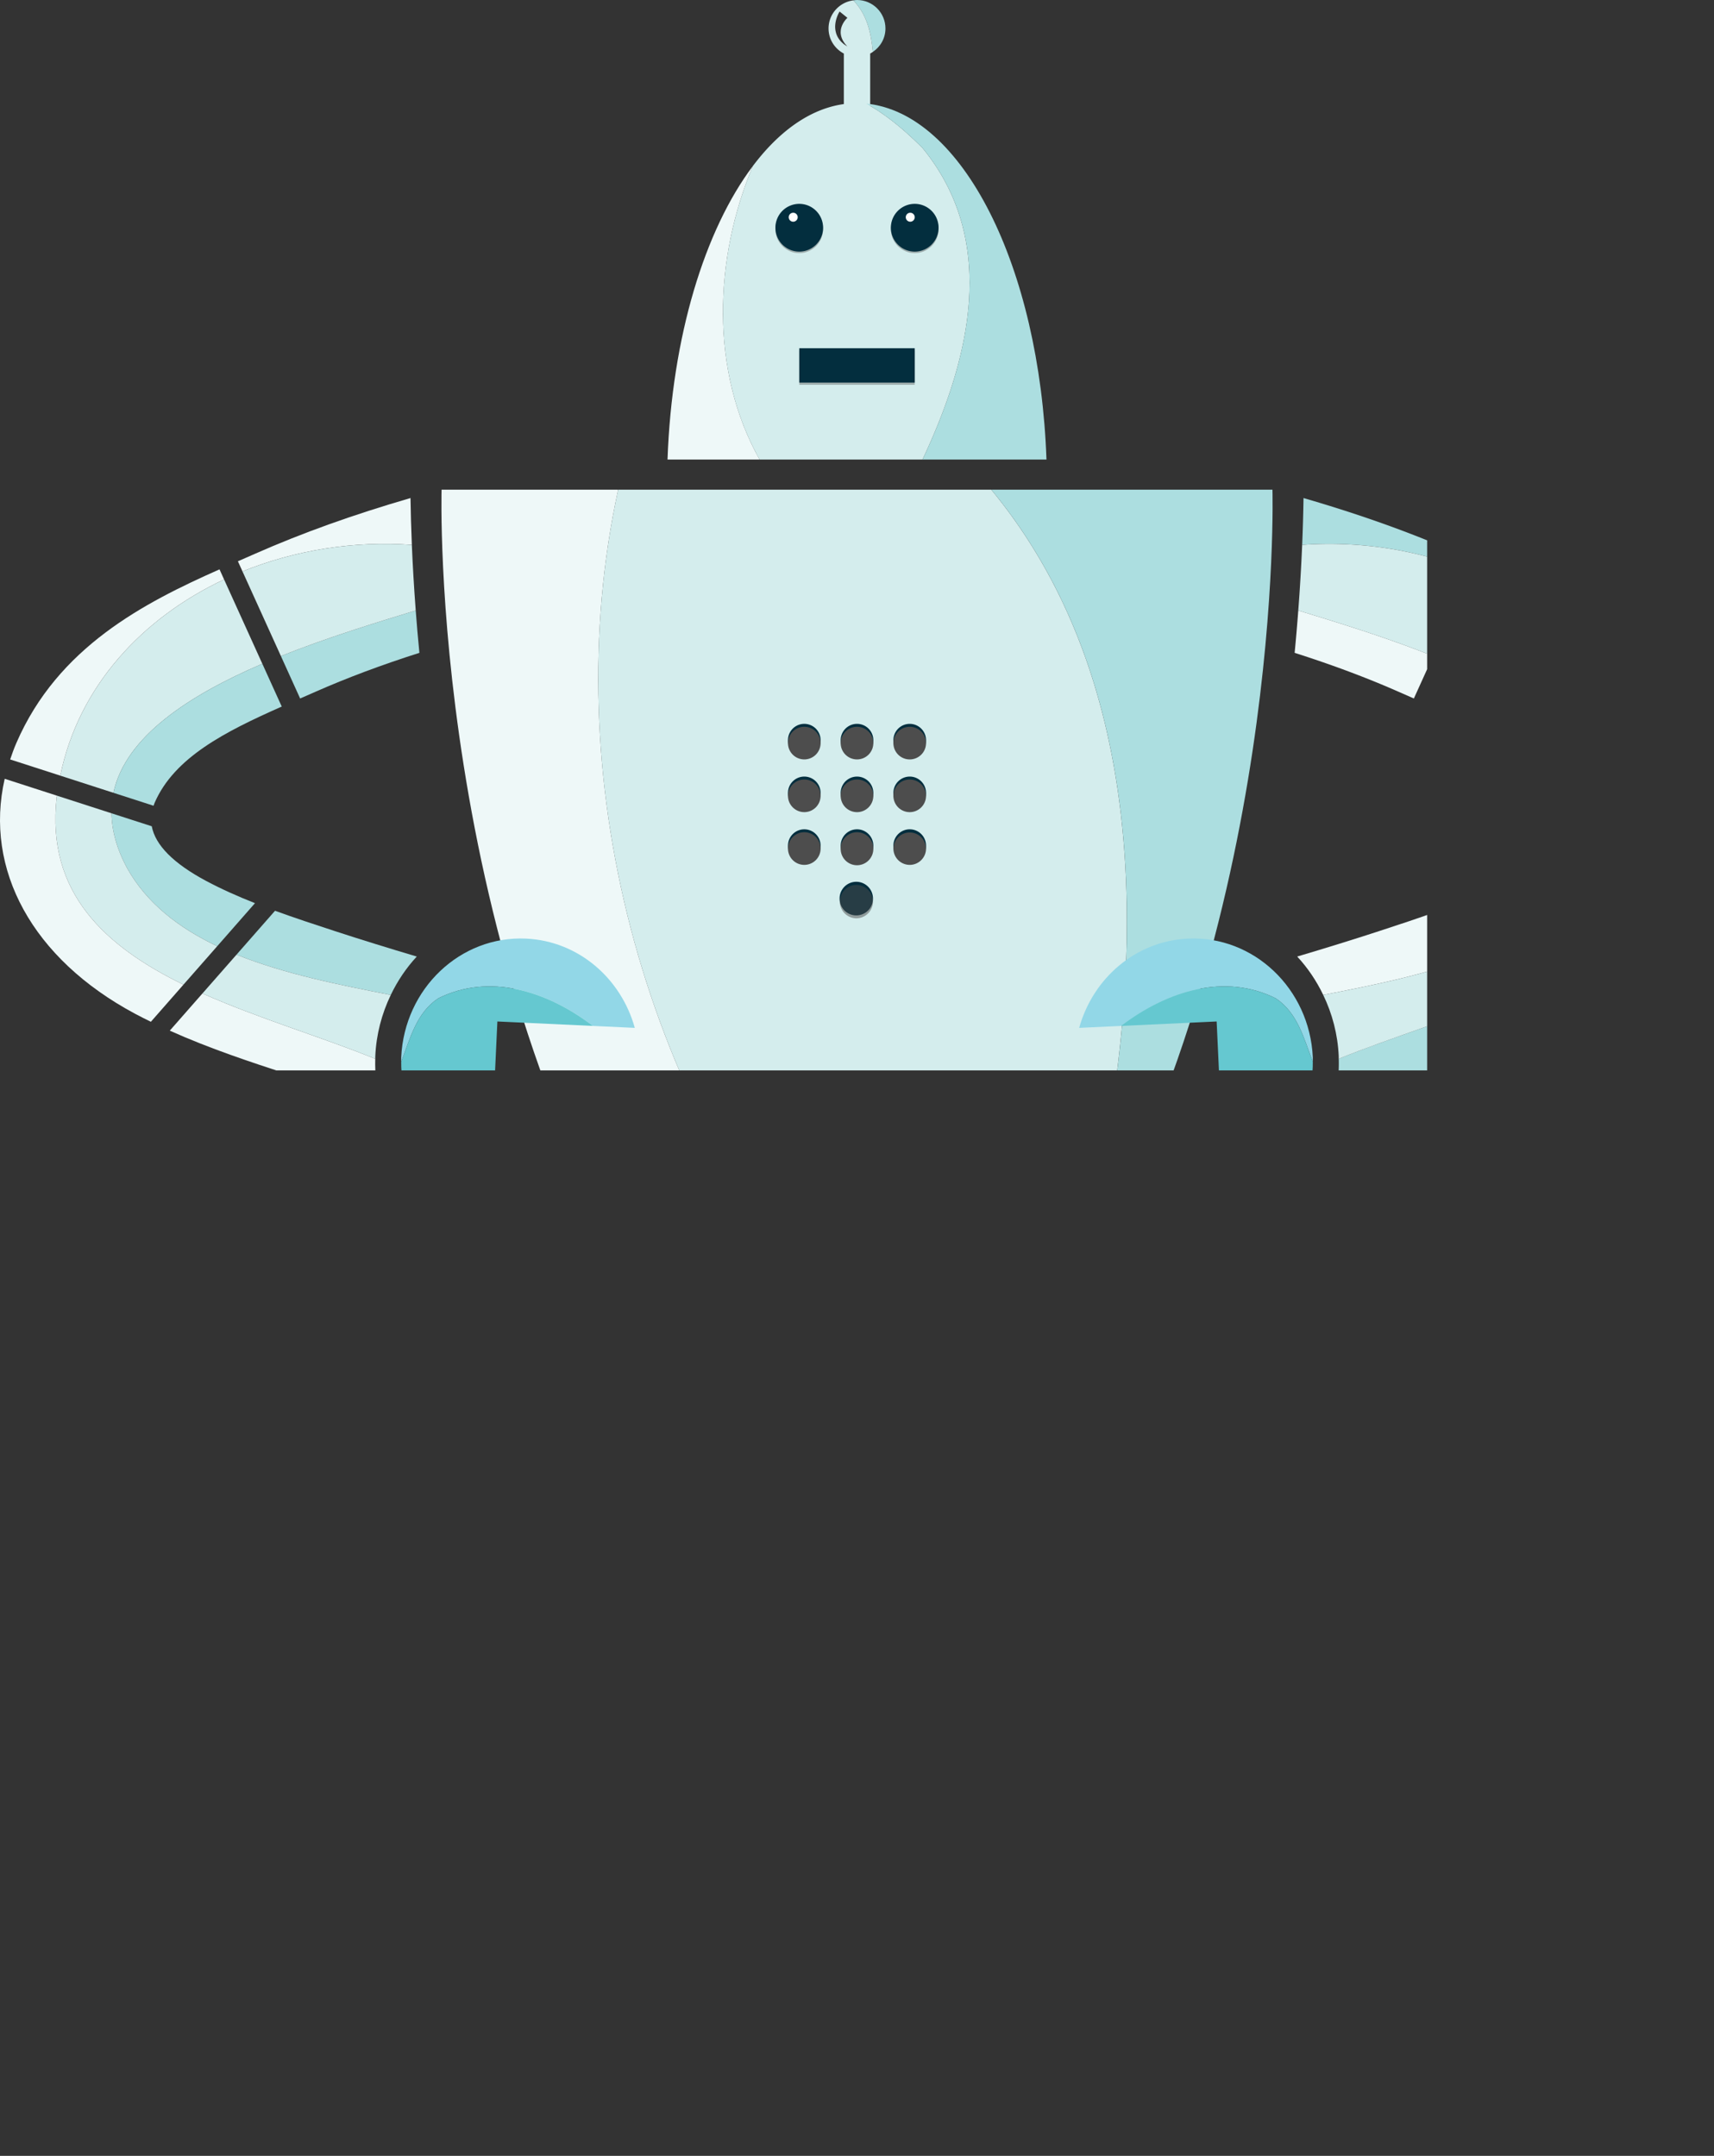 <?xml version="1.0" encoding="UTF-8" standalone="no"?>
<!-- Created with Inkscape (http://www.inkscape.org/) -->

<svg
   width="102.26mm"
   height="128.594mm"
   viewBox="0 0 102.26 128.594"
   version="1.1"
   id="svg869"
   inkscape:version="1.1 (c68e22c387, 2021-05-23)"
   sodipodi:docname="robot.svg"
   xmlns:inkscape="http://www.inkscape.org/namespaces/inkscape"
   xmlns:sodipodi="http://sodipodi.sourceforge.net/DTD/sodipodi-0.dtd"
   xmlns="http://www.w3.org/2000/svg"
   xmlns:svg="http://www.w3.org/2000/svg">
  <rect x="0" y="0" width="102.26" height="128.594" fill="#333333" stroke="none"/>
  <sodipodi:namedview
     id="namedview871"
     pagecolor="#ffffff"
     bordercolor="#666666"
     borderopacity="1.0"
     inkscape:pageshadow="2"
     inkscape:pageopacity="0.0"
     inkscape:pagecheckerboard="0"
     inkscape:document-units="mm"
     showgrid="false"
     fit-margin-top="0"
     fit-margin-left="0"
     fit-margin-right="0"
     fit-margin-bottom="0"
     inkscape:zoom="0.77771465"
     inkscape:cx="212.16008"
     inkscape:cy="-87.435668"
     inkscape:window-width="1832"
     inkscape:window-height="1377"
     inkscape:window-x="728"
     inkscape:window-y="0"
     inkscape:window-maximized="1"
     inkscape:current-layer="svg148" />
  <defs
     id="defs866" />
  <g
     inkscape:label="Ebene 1"
     inkscape:groupmode="layer"
     id="layer1"
     transform="translate(-285.994,-307.442)">
    <svg
       x="203.5"
       y="160.48"
       width="167.64"
       height="210.81"
       data-layer-type="icon"
       preserveAspectRatio="xMinYMin"
       version="1.1"
       viewBox="119.886 31.971 728.866 916.559"
       id="svg148">
      <path
         d="M 638.906,797.923 H 593.097 c 0,0 -3.475,119.206 56.433,215.098 h 45.164 C 645.008,955.645 622.836,871.55 638.906,797.923 Z"
         fill="#eef8f8"
         id="path2"
         style="stroke-width:0.61" />
      <path
         d="m 735.695,797.923 h -96.789 c -16.073,73.627 6.102,157.721 55.788,215.098 h 57.486 a 298.204,298.204 0 0 0 5.352,-8.918 c 18.222,-70.37 23.468,-151.292 -21.839,-206.18 z"
         fill="#d4eded"
         id="path4"
         style="stroke-width:0.61" />
      <path
         d="m 808.62,797.923 h -72.919 c 45.307,54.887 40.061,135.81 21.839,206.18 54.348,-94.202 51.083,-206.18 51.083,-206.18 z M 708.239,678.314 c 0,-4.075 -3.303,-7.38 -7.382,-7.38 -0.321,0 -0.626,0.054 -0.938,0.095 3.756,3.97 4.583,8.774 5.048,13.363 1.967,-1.321 3.271,-3.532 3.271,-6.077 z"
         fill="#acdee0"
         id="path6"
         style="stroke-width:0.61" />
      <path
         d="m 693.478,678.314 c 0,2.837 1.614,5.269 3.963,6.507 v 15.307 h 6.836 v -15.311 a 6.295,6.295 0 0 0 0.69,-0.425 c -0.465,-4.589 -1.291,-9.393 -5.048,-13.363 -3.624,0.464 -6.441,3.531 -6.441,7.285 z m 3.971,3.526 c 0.209,0.381 0.47,0.636 0.631,0.838 l 0.259,0.31 -0.336,-0.226 c -0.21,-0.15 -0.545,-0.335 -0.867,-0.653 -0.692,-0.578 -1.513,-1.618 -1.792,-2.946 -0.325,-1.318 -0.065,-2.707 0.267,-3.656 0.162,-0.482 0.342,-0.869 0.483,-1.141 0.141,-0.276 0.276,-0.463 0.259,-0.439 l 2.025,1.632 c 0,0 -0.334,0.256 -0.791,0.904 -0.429,0.613 -0.908,1.54 -0.949,2.57 -0.085,1.027 0.317,2.105 0.809,2.808 z"
         fill="#d4eded"
         id="path8"
         style="stroke-width:0.61" />
      <path
         d="m 673.853,713.975 c -12.487,16.565 -21.019,44.271 -22.147,76.134 h 23.888 c -12.88,-22.909 -11.868,-52.1 -1.741,-76.134 z"
         fill="#eef8f8"
         id="path10"
         style="stroke-width:0.61" />
      <path
         d="m 717.859,709.32 c -4.406,-4.41 -9.16,-8.475 -14.584,-11.512 a 24.746,24.746 0 0 0 -2.419,-0.119 c -9.974,0 -19.249,5.999 -27.005,16.287 -10.127,24.032 -11.139,53.223 1.741,76.132 h 42.264 c 11.91,-25.345 20.118,-56.209 0.004,-80.788 z"
         fill="#d4eded"
         id="path12"
         style="stroke-width:0.61" />
      <path
         d="m 703.273,697.808 c 5.423,3.037 10.178,7.103 14.584,11.512 20.114,24.579 11.907,55.443 -0.003,80.788 h 32.151 c -1.76,-50.045 -21.812,-89.877 -46.732,-92.299 z"
         fill="#acdee0"
         id="path14"
         style="stroke-width:0.61" />
      <path
         d="m 685.882,761.811 h 29.953 v 8.9 h -29.953 z"
         fill="#4d4d4d"
         opacity="0.4"
         id="path16"
         style="stroke-width:0.61" />
      <path
         d="m 685.882,761.244 h 29.953 v 8.9 h -29.953 z"
         fill="#032e3e"
         id="path18"
         style="stroke-width:0.61" />
      <path
         d="m 692.061,730.39 c 0,3.414 -2.769,6.185 -6.182,6.185 -3.419,0 -6.185,-2.772 -6.185,-6.185 0,-3.418 2.766,-6.187 6.185,-6.187 3.413,0 6.182,2.769 6.182,6.187 z m 29.953,0 c 0,3.414 -2.767,6.185 -6.182,6.185 -3.415,0 -6.189,-2.772 -6.189,-6.185 0,-3.418 2.774,-6.187 6.189,-6.187 3.415,0 6.182,2.769 6.182,6.187 z"
         fill="#4d4d4d"
         opacity="0.4"
         id="path20"
         style="stroke-width:0.61" />
      <path
         d="m 692.061,729.987 c 0,3.417 -2.769,6.187 -6.182,6.187 -3.419,0 -6.185,-2.771 -6.185,-6.187 a 6.184,6.184 0 0 1 6.185,-6.185 c 3.413,0 6.182,2.769 6.182,6.185 z m 29.953,0 c 0,3.417 -2.767,6.187 -6.182,6.187 -3.415,0 -6.189,-2.771 -6.189,-6.187 0,-3.415 2.774,-6.185 6.189,-6.185 3.415,0 6.182,2.769 6.182,6.185 z"
         fill="#032e3e"
         id="path22"
         style="stroke-width:0.61" />
      <path
         d="m 715.834,727.269 a 1.167,1.167 0 0 1 -1.161,1.164 1.161,1.161 0 0 1 -1.164,-1.164 c 0,-0.64 0.516,-1.162 1.164,-1.162 0.636,0 1.161,0.522 1.161,1.162 z m -30.361,0 a 1.166,1.166 0 0 1 -1.166,1.164 1.163,1.163 0 0 1 0,-2.326 c 0.643,0 1.166,0.522 1.166,1.162 z"
         fill="#ffffff"
         id="path24"
         style="stroke-width:0.61" />
      <path
         d="m 809.492,929.848 c 5.629,3.756 7.214,10.211 9.598,16.453 -0.003,-0.4 0.017,-0.789 0,-1.187 -0.827,-17.783 -15.332,-31.555 -32.39,-30.762 -13.566,0.632 -24.64,10.289 -28.212,23.151 l 10.858,-0.506 c 12.159,-9.254 27.061,-13.689 40.147,-7.149 z"
         fill="#92d7e7"
         id="path26"
         style="stroke-width:0.61" />
      <path
         d="m 818.711,951.525 c 0.246,-1.709 0.397,-3.446 0.379,-5.224 -2.384,-6.242 -3.969,-12.697 -9.598,-16.453 -13.085,-6.541 -27.987,-2.106 -40.147,7.149 l 24.804,-1.154 0.97,20.818 -35.546,1.651 c 17.348,14.922 43.822,5.901 59.137,-6.787 z"
         fill="#65c8d0"
         id="path28"
         style="stroke-width:0.61" />
      <path
         d="m 759.576,958.31 -0.116,0.005 c 4.748,12.472 16.671,21.064 30.228,20.428 14.963,-0.69 26.867,-12.37 29.026,-27.221 -15.316,12.688 -41.79,21.71 -59.138,6.787 z"
         fill="#008ca1"
         id="path30"
         style="stroke-width:0.61" />
      <path
         d="m 860.937,816.271 -3.934,-1.726 c -12.231,-5.395 -25.422,-10.123 -40.32,-14.449 a 449.795,449.795 0 0 1 -0.352,12.141 c 15.087,-1.096 30.306,1.371 43.927,6.881 l 1.192,-2.624 c -0.167,-0.074 -0.342,-0.152 -0.512,-0.224 z"
         fill="#acdee0"
         id="path32"
         style="stroke-width:0.61" />
      <path
         d="m 814.378,840.239 c 9.711,3.098 18.728,6.466 26.867,10.055 l 4.061,1.783 4.99,-11.001 c -12.081,-4.829 -24.678,-8.671 -34.976,-11.821 a 478.191,478.191 0 0 1 -0.942,10.984 z"
         fill="#eef8f8"
         id="path34"
         style="stroke-width:0.61" />
      <path
         d="m 816.33,812.24 a 492.44,492.44 0 0 1 -1.011,17.019 c 10.298,3.151 22.895,6.992 34.976,11.821 l 9.963,-21.959 c -13.622,-5.511 -28.841,-7.978 -43.928,-6.881 z m 48.702,8.974 -9.922,21.867 c 18.901,8.111 35.536,18.842 38.62,33.46 l 13.792,-4.452 c -4.765,-23.236 -21.299,-40.894 -42.49,-50.875 z"
         fill="#d4eded"
         id="path36"
         style="stroke-width:0.61" />
      <path
         d="m 855.111,843.078 -5.028,11.095 c 14.66,6.49 27.875,13.184 32.974,24.978 0.113,0.249 0.188,0.497 0.28,0.743 l 10.394,-3.356 c -3.084,-14.619 -19.718,-25.351 -38.62,-33.461 z"
         fill="#eef8f8"
         id="path38"
         style="stroke-width:0.61" />
      <path
         d="m 918.914,863.626 c -10.787,-24.911 -33.182,-36.375 -52.698,-45.036 l -1.185,2.618 c 21.19,9.98 37.725,27.638 42.49,50.875 l 13.003,-4.194 c -0.482,-1.424 -0.991,-2.843 -1.609,-4.263 z m -93.098,81.905 a 41.375,41.375 0 0 1 -1.24,11.389 c 8.225,-2.424 16.214,-4.889 23.82,-7.369 9.645,-3.152 20.292,-6.645 30.723,-11.328 l -8.47,-9.647 c -14.714,6.543 -31.222,11.389 -44.833,16.954 z"
         fill="#acdee0"
         id="path40"
         style="stroke-width:0.61" />
      <path
         d="m 836.271,912.414 c -6.783,2.215 -13.898,4.413 -21.224,6.589 2.767,2.979 5.007,6.339 6.746,9.958 12.979,-2.543 27.382,-5.359 40.02,-10.45 l -9.991,-11.381 c -5.137,1.871 -10.383,3.595 -15.551,5.284 z"
         fill="#eef8f8"
         id="path42"
         style="stroke-width:0.61" />
      <path
         d="m 825.812,944.799 c 0.01,0.248 0,0.489 0.007,0.736 13.611,-5.566 30.118,-10.41 44.833,-16.955 l -8.839,-10.069 c -12.637,5.091 -27.041,7.907 -40.02,10.45 2.357,4.884 3.764,10.238 4.021,15.838 z"
         fill="#d4eded"
         id="path44"
         style="stroke-width:0.61" />
      <path
         d="m 890.238,895.987 c 2.699,-5.055 3.928,-9.755 4,-14.137 l -10.438,3.366 c -0.936,4.901 -5.636,9.647 -14.096,14.173 -4.01,2.136 -8.283,4.03 -12.675,5.771 l 9.786,11.157 c 9.873,-4.692 18.283,-11.075 23.423,-20.329 z"
         fill="#eef8f8"
         id="path46"
         style="stroke-width:0.61" />
      <path
         d="m 908.468,877.759 c -0.017,-0.165 -0.051,-0.318 -0.072,-0.48 l -14.161,4.572 c -0.072,4.382 -1.301,9.082 -4,14.137 -5.14,9.254 -13.549,15.638 -23.424,20.329 l 8.761,9.975 c 20.187,-9.877 35.652,-23.742 32.896,-48.533 z"
         fill="#d4eded"
         id="path48"
         style="stroke-width:0.61" />
      <path
         d="m 921.939,872.905 -13.543,4.374 c 0.021,0.162 0.054,0.314 0.072,0.48 2.757,24.792 -12.709,38.657 -32.895,48.533 l 8.457,9.63 c 1.366,-0.671 2.736,-1.352 4.082,-2.076 26.689,-14.261 39.197,-37.442 33.828,-60.941 z"
         fill="#acdee0"
         id="path50"
         style="stroke-width:0.61" />
      <path
         d="m 592.222,929.848 c -5.632,3.756 -7.21,10.211 -9.596,16.453 0.002,-0.4 -0.021,-0.789 0,-1.187 0.828,-17.783 15.331,-31.555 32.392,-30.762 13.562,0.632 24.634,10.289 28.2,23.151 l -10.854,-0.506 c -12.151,-9.254 -27.055,-13.689 -40.142,-7.149 z"
         fill="#92d7e7"
         id="path52"
         style="stroke-width:0.61" />
      <path
         d="m 583.004,951.525 c -0.247,-1.709 -0.399,-3.446 -0.378,-5.224 2.386,-6.242 3.964,-12.697 9.596,-16.453 13.087,-6.541 27.99,-2.106 40.142,7.149 l -24.793,-1.154 -0.972,20.818 35.539,1.651 c -17.349,14.922 -43.817,5.901 -59.132,-6.787 z"
         fill="#65c8d0"
         id="path54"
         style="stroke-width:0.61" />
      <path
         d="m 642.139,958.31 0.115,0.005 c -4.743,12.472 -16.663,21.064 -30.222,20.428 -14.963,-0.69 -26.863,-12.37 -29.024,-27.221 15.315,12.688 41.783,21.71 59.132,6.787 z"
         fill="#008ca1"
         id="path56"
         style="stroke-width:0.61" />
      <path
         d="m 540.777,816.271 3.938,-1.726 c 12.229,-5.395 25.425,-10.123 40.322,-14.449 0.054,3.729 0.165,7.804 0.348,12.141 -15.086,-1.096 -30.308,1.371 -43.931,6.881 l -1.189,-2.624 c 0.168,-0.074 0.344,-0.152 0.512,-0.224 z"
         fill="#eef8f8"
         id="path58"
         style="stroke-width:0.61" />
      <path
         d="m 587.345,840.241 c -9.717,3.098 -18.734,6.466 -26.871,10.055 l -4.066,1.783 -4.989,-11.001 c 12.083,-4.829 24.682,-8.671 34.972,-11.821 0.271,3.552 0.576,7.193 0.954,10.984 z"
         fill="#acdee0"
         id="path60"
         style="stroke-width:0.61" />
      <path
         d="m 585.385,812.24 c 0.217,5.264 0.55,10.982 1.006,17.019 -10.29,3.151 -22.888,6.992 -34.972,11.821 l -9.966,-21.959 c 13.623,-5.511 28.845,-7.978 43.931,-6.881 z m -48.704,8.974 9.923,21.867 c -18.904,8.111 -35.534,18.842 -38.621,33.46 L 494.191,872.088 c 4.767,-23.236 21.305,-40.894 42.49,-50.875 z"
         fill="#d4eded"
         id="path62"
         style="stroke-width:0.61" />
      <path
         d="m 546.604,843.078 5.034,11.095 c -14.667,6.49 -27.883,13.184 -32.982,24.978 -0.107,0.249 -0.188,0.497 -0.273,0.743 l -10.399,-3.356 c 3.087,-14.619 19.716,-25.351 38.62,-33.461 z"
         fill="#acdee0"
         id="path64"
         style="stroke-width:0.61" />
      <path
         d="m 482.795,863.626 c 10.787,-24.911 33.183,-36.375 52.7,-45.036 l 1.183,2.618 c -21.185,9.98 -37.723,27.638 -42.49,50.875 l -12.998,-4.194 c 0.478,-1.424 0.991,-2.843 1.605,-4.263 z m 93.098,81.905 c -0.107,3.891 0.314,7.712 1.245,11.389 -8.224,-2.424 -16.216,-4.889 -23.817,-7.369 -9.652,-3.152 -20.294,-6.645 -30.728,-11.328 l 8.47,-9.647 c 14.714,6.543 31.221,11.389 44.83,16.954 z"
         fill="#eef8f8"
         id="path66"
         style="stroke-width:0.61" />
      <path
         d="m 565.444,912.414 c 6.783,2.215 13.896,4.413 21.22,6.589 -2.762,2.979 -5.004,6.339 -6.744,9.958 -12.982,-2.543 -27.379,-5.359 -40.016,-10.45 l 9.991,-11.381 c 5.133,1.871 10.379,3.595 15.55,5.284 z"
         fill="#acdee0"
         id="path68"
         style="stroke-width:0.61" />
      <path
         d="m 575.903,944.799 c -0.013,0.248 0,0.489 -0.009,0.736 -13.609,-5.566 -30.116,-10.41 -44.83,-16.955 l 8.842,-10.069 c 12.637,5.091 27.034,7.907 40.016,10.45 -2.353,4.884 -3.759,10.238 -4.019,15.838 z"
         fill="#d4eded"
         id="path70"
         style="stroke-width:0.61" />
      <path
         d="m 511.477,895.987 c -2.697,-5.055 -3.926,-9.755 -4.002,-14.137 l 10.441,3.366 c 0.931,4.901 5.634,9.647 14.098,14.173 4.007,2.136 8.273,4.03 12.679,5.771 l -9.79,11.157 c -9.874,-4.692 -18.282,-11.075 -23.425,-20.329 z"
         fill="#acdee0"
         id="path72"
         style="stroke-width:0.61" />
      <path
         d="m 493.246,877.759 c 0.021,-0.165 0.048,-0.318 0.073,-0.48 l 14.158,4.572 c 0.076,4.382 1.305,9.082 4.002,14.137 5.142,9.254 13.551,15.638 23.424,20.329 l -8.761,9.975 c -20.187,-9.877 -35.651,-23.742 -32.895,-48.533 z"
         fill="#d4eded"
         id="path74"
         style="stroke-width:0.61" />
      <path
         d="m 479.773,872.905 13.545,4.374 c -0.025,0.162 -0.051,0.314 -0.073,0.48 -2.755,24.792 12.709,38.657 32.895,48.533 l -8.452,9.63 c -1.37,-0.671 -2.736,-1.352 -4.088,-2.076 C 486.921,919.586 474.41,896.404 479.773,872.905 Z"
         fill="#eef8f8"
         id="path76"
         style="stroke-width:0.61" />
      <path
         d="m 691.415,862.888 a 4.233,4.233 0 1 1 -8.467,0.004 4.233,4.233 0 0 1 8.467,-0.004 z m 13.676,0 a 4.232,4.232 0 0 1 -4.236,4.235 4.233,4.233 0 0 1 -4.232,-4.235 4.231,4.231 0 0 1 4.232,-4.23 4.231,4.231 0 0 1 4.236,4.23 z m 13.673,0 a 4.235,4.235 0 0 1 -4.232,4.235 4.236,4.236 0 0 1 -4.235,-4.235 c 0,-2.336 1.899,-4.23 4.235,-4.23 2.333,6.1e-4 4.232,1.895 4.232,4.23 z m -27.348,13.678 a 4.232,4.232 0 0 1 -4.233,4.23 4.232,4.232 0 0 1 -4.233,-4.23 4.235,4.235 0 0 1 4.233,-4.235 4.235,4.235 0 0 1 4.233,4.235 z m 13.676,0 a 4.23,4.23 0 0 1 -4.236,4.23 4.232,4.232 0 0 1 -4.232,-4.23 4.234,4.234 0 1 1 8.468,0 z m 13.673,0 a 4.233,4.233 0 0 1 -8.467,0 4.238,4.238 0 0 1 4.235,-4.235 c 2.333,0 4.232,1.897 4.232,4.235 z m -27.348,13.671 a 4.235,4.235 0 0 1 -4.233,4.235 4.235,4.235 0 0 1 -4.233,-4.235 4.232,4.232 0 0 1 4.233,-4.23 4.232,4.232 0 0 1 4.233,4.23 z m 13.676,0 a 4.233,4.233 0 0 1 -4.236,4.235 4.235,4.235 0 0 1 -4.232,-4.235 4.231,4.231 0 0 1 4.232,-4.23 4.23,4.23 0 0 1 4.236,4.23 z m 13.673,0 c 0,2.338 -1.899,4.235 -4.232,4.235 a 4.238,4.238 0 0 1 -4.235,-4.235 4.233,4.233 0 0 1 8.467,0 z m -13.768,13.771 c 0,2.388 -1.94,4.324 -4.33,4.324 -2.39,0 -4.327,-1.937 -4.327,-4.324 a 4.329,4.329 0 1 1 8.657,0 z"
         fill="#032e3e"
         id="path78"
         style="stroke-width:0.61" />
      <path
         d="m 691.415,863.65 a 4.232,4.232 0 0 1 -4.233,4.23 4.232,4.232 0 1 1 0,-8.464 4.233,4.233 0 0 1 4.233,4.233 z m 13.676,0 a 4.23,4.23 0 0 1 -4.236,4.23 4.232,4.232 0 1 1 0,-8.464 4.232,4.232 0 0 1 4.236,4.233 z m 13.673,0 a 4.233,4.233 0 0 1 -8.467,0 4.236,4.236 0 0 1 4.235,-4.233 4.236,4.236 0 0 1 4.232,4.233 z"
         fill="#4d4d4d"
         id="path80"
         style="stroke-width:0.61" />
      <circle
         cx="687.181"
         cy="877.321"
         r="4.233"
         fill="#4d4d4d"
         id="circle82"
         style="stroke-width:0.61" />
      <path
         d="m 705.091,877.321 a 4.232,4.232 0 0 1 -4.236,4.235 4.233,4.233 0 0 1 -4.232,-4.235 4.231,4.231 0 0 1 4.232,-4.232 4.23,4.23 0 0 1 4.236,4.232 z m 13.673,0 a 4.236,4.236 0 0 1 -4.232,4.235 4.237,4.237 0 0 1 -4.235,-4.235 4.233,4.233 0 0 1 8.467,0 z m -27.348,13.676 a 4.236,4.236 0 0 1 -4.233,4.235 4.236,4.236 0 0 1 -4.233,-4.235 4.232,4.232 0 0 1 4.233,-4.232 4.232,4.232 0 0 1 4.233,4.232 z m 13.676,0 a 4.235,4.235 0 1 1 -8.468,0 4.231,4.231 0 0 1 4.232,-4.232 4.231,4.231 0 0 1 4.236,4.232 z m 13.673,0 c 0,2.336 -1.899,4.235 -4.232,4.235 a 4.239,4.239 0 0 1 -4.235,-4.235 4.234,4.234 0 0 1 8.467,0 z"
         fill="#4d4d4d"
         id="path84"
         style="stroke-width:0.61" />
      <path
         d="m 704.993,904.764 c 0,2.386 -1.94,4.324 -4.33,4.324 a 4.327,4.327 0 0 1 0,-8.653 4.33,4.33 0 0 1 4.33,4.329 z"
         fill="#4d4d4d"
         opacity="0.5"
         id="path86"
         style="stroke-width:0.61" />
      <path
         d="m 651.503,1019.115 a 238.083,238.083 0 0 0 -16.594,38.213 l 12.047,0.728 c 5.6,-13.905 13.084,-27.034 22.586,-38.941 h -18.04 z"
         fill="#eef8f8"
         id="path88"
         style="stroke-width:0.61" />
      <path
         d="m 669.546,1019.115 c -9.502,11.906 -16.985,25.036 -22.586,38.941 l 22.694,1.39 a 168.75,168.75 0 0 1 21.77,-40.331 z"
         fill="#d4eded"
         id="path90"
         style="stroke-width:0.61" />
      <path
         d="m 697.246,1019.115 h -5.824 a 168.75,168.75 0 0 0 -21.77,40.331 l 5.947,0.359 c 5.288,-13.423 12.341,-27.085 21.646,-40.689 z"
         fill="#acdee0"
         id="path92"
         style="stroke-width:0.61" />
      <path
         d="m 632.995,1063.297 c -5.001,16.432 -7.888,32.4 -9.295,47.521 l 11.031,-1.086 c 1.415,-15.657 4.692,-31.061 9.961,-45.724 z"
         fill="#eef8f8"
         id="path94"
         style="stroke-width:0.61" />
      <path
         d="m 644.695,1064.005 c -5.269,14.663 -8.547,30.067 -9.961,45.724 l 23.967,-2.364 c 1.401,-14.264 4.256,-28.322 8.824,-41.96 z"
         fill="#d4eded"
         id="path96"
         style="stroke-width:0.61" />
      <path
         d="m 673.383,1065.762 -5.863,-0.352 c -4.568,13.638 -7.423,27.697 -8.824,41.96 l 4.779,-0.478 c 1.74,-13.153 4.854,-26.979 9.908,-41.13 z"
         fill="#acdee0"
         id="path98"
         style="stroke-width:0.61" />
      <path
         d="m 634.258,1115.879 -11.052,1.096 c -1.213,17.816 -0.403,34.316 1.374,48.826 l 12.321,-2.179 c -2.641,-15.715 -3.598,-31.809 -2.643,-47.743 z"
         fill="#eef8f8"
         id="path100"
         style="stroke-width:0.61" />
      <path
         d="m 658.2,1113.525 -23.943,2.353 c -0.955,15.934 0.002,32.028 2.644,47.743 l 22.588,-4.003 c -1.813,-15.39 -2.345,-30.832 -1.288,-46.093 z"
         fill="#d4eded"
         id="path102"
         style="stroke-width:0.61" />
      <path
         d="m 662.756,1113.075 -4.556,0.451 c -1.057,15.261 -0.524,30.703 1.288,46.093 l 3.575,-0.636 c -1.52,-13.545 -2.017,-29.103 -0.307,-45.908 z"
         fill="#acdee0"
         id="path104"
         style="stroke-width:0.61" />
      <path
         d="m 625.388,1171.834 c 2.283,15.661 5.6,28.684 8.484,38.077 h 16.263 c -5.312,-12.822 -9.397,-26.389 -12.135,-40.314 z"
         fill="#eef8f8"
         id="path106"
         style="stroke-width:0.61" />
      <path
         d="m 637.997,1169.596 c 2.738,13.925 6.823,27.492 12.135,40.314 h 19.502 c -4.081,-14.499 -7.3,-29.333 -9.378,-44.258 z"
         fill="#d4eded"
         id="path108"
         style="stroke-width:0.61" />
      <path
         d="m 663.824,1165.021 -3.564,0.632 c 2.078,14.926 5.297,29.76 9.378,44.258 h 5.569 c -1.659,-4.057 -8.007,-20.735 -11.383,-44.891 z"
         fill="#acdee0"
         id="path110"
         style="stroke-width:0.61" />
      <path
         d="m 615.561,1190.134 c -0.302,-1.428 -0.609,-2.845 -0.889,-4.293 l -21.892,15.107 -36.407,29.087 h 21.122 c 13.166,-12.717 26.682,-25.747 38.065,-39.901 z"
         fill="#92d7e7"
         id="path112"
         style="stroke-width:0.61" />
      <path
         d="m 697.686,1230.034 -17.032,-12.303 h -23.025 c 10.035,3.351 19.405,8.03 28.977,12.303 z"
         fill="#008ca1"
         id="path114"
         style="stroke-width:0.61" />
      <path
         d="m 657.627,1217.731 h -34.739 l -1.696,-5.523 c -2.185,-7.135 -4.041,-14.527 -5.625,-22.075 -11.383,14.154 -24.898,27.185 -38.066,39.901 h 109.105 c -9.571,-4.273 -18.942,-8.952 -28.977,-12.303 z"
         fill="#65c8d0"
         id="path116"
         style="stroke-width:0.61" />
      <path
         d="m 750.207,1019.115 a 238.424,238.424 0 0 1 16.596,38.213 l -12.054,0.728 c -5.602,-13.905 -13.085,-27.034 -22.591,-38.941 h 18.048 z"
         fill="#acdee0"
         id="path118"
         style="stroke-width:0.61" />
      <path
         d="m 732.163,1019.115 c 9.506,11.906 16.989,25.036 22.591,38.941 l -22.69,1.39 a 168.848,168.848 0 0 0 -21.778,-40.331 z"
         fill="#d4eded"
         id="path120"
         style="stroke-width:0.61" />
      <path
         d="m 704.471,1019.117 h 5.813 a 168.848,168.848 0 0 1 21.778,40.331 l -5.946,0.359 c -5.291,-13.423 -12.344,-27.085 -21.645,-40.689 z"
         fill="#eef8f8"
         id="path122"
         style="stroke-width:0.61" />
      <path
         d="m 768.72,1063.297 c 5,16.432 7.887,32.4 9.294,47.521 l -11.036,-1.086 c -1.41,-15.657 -4.693,-31.061 -9.963,-45.724 z"
         fill="#acdee0"
         id="path124"
         style="stroke-width:0.61" />
      <path
         d="m 757.014,1064.005 c 5.27,14.663 8.553,30.067 9.963,45.724 l -23.967,-2.364 c -1.407,-14.264 -4.256,-28.322 -8.822,-41.96 z"
         fill="#d4eded"
         id="path126"
         style="stroke-width:0.61" />
      <path
         d="m 728.32,1065.762 5.868,-0.352 c 4.566,13.638 7.415,27.697 8.822,41.96 l -4.778,-0.478 c -1.739,-13.153 -4.854,-26.979 -9.912,-41.13 z"
         fill="#eef8f8"
         id="path128"
         style="stroke-width:0.61" />
      <path
         d="m 767.454,1115.879 11.056,1.096 c 1.209,17.816 0.403,34.316 -1.373,48.826 l -12.327,-2.179 c 2.64,-15.715 3.597,-31.809 2.644,-47.743 z"
         fill="#acdee0"
         id="path130"
         style="stroke-width:0.61" />
      <path
         d="m 743.509,1113.525 23.943,2.353 c 0.953,15.934 -0.004,32.028 -2.644,47.743 l -22.584,-4.003 c 1.807,-15.39 2.34,-30.832 1.285,-46.093 z"
         fill="#d4eded"
         id="path132"
         style="stroke-width:0.61" />
      <path
         d="m 738.954,1113.075 4.557,0.451 c 1.055,15.261 0.523,30.703 -1.284,46.093 l -3.579,-0.636 c 1.52,-13.545 2.018,-29.103 0.307,-45.908 z"
         fill="#eef8f8"
         id="path134"
         style="stroke-width:0.61" />
      <path
         d="m 776.327,1171.834 c -2.285,15.661 -5.602,28.684 -8.484,38.077 h -16.261 c 5.305,-12.822 9.393,-26.389 12.132,-40.314 z"
         fill="#acdee0"
         id="path136"
         style="stroke-width:0.61" />
      <path
         d="m 763.712,1169.596 c -2.74,13.925 -6.828,27.492 -12.132,40.314 h -19.503 c 4.078,-14.499 7.299,-29.333 9.372,-44.258 z"
         fill="#d4eded"
         id="path138"
         style="stroke-width:0.61" />
      <path
         d="m 737.891,1165.021 3.559,0.632 c -2.073,14.926 -5.294,29.76 -9.372,44.258 h -5.574 c 1.657,-4.057 8.006,-20.735 11.387,-44.891 z"
         fill="#eef8f8"
         id="path140"
         style="stroke-width:0.61" />
      <path
         d="m 786.154,1190.134 c 0.297,-1.428 0.605,-2.845 0.888,-4.293 l 21.893,15.107 36.403,29.087 h -21.122 c -13.167,-12.717 -26.689,-25.747 -38.063,-39.901 z"
         fill="#008ca1"
         id="path142"
         style="stroke-width:0.61" />
      <path
         d="m 704.036,1230.034 17.023,-12.303 h 23.031 c -10.035,3.351 -19.407,8.03 -28.981,12.303 z"
         fill="#92d7e7"
         id="path144"
         style="stroke-width:0.61" />
      <path
         d="m 744.088,1217.731 h 34.743 l 1.691,-5.523 c 2.186,-7.135 4.044,-14.527 5.632,-22.075 11.374,14.154 24.896,27.185 38.063,39.901 H 715.107 c 9.574,-4.273 18.947,-8.952 28.981,-12.303 z"
         fill="#65c8d0"
         id="path146"
         style="stroke-width:0.61" />
    </svg>
    <svg
       x="290.92"
       y="425.12"
       width="100%"
       height="100%"
       data-layer-type="text"
       version="1.1"
       id="svg150" />
  </g>
</svg>
